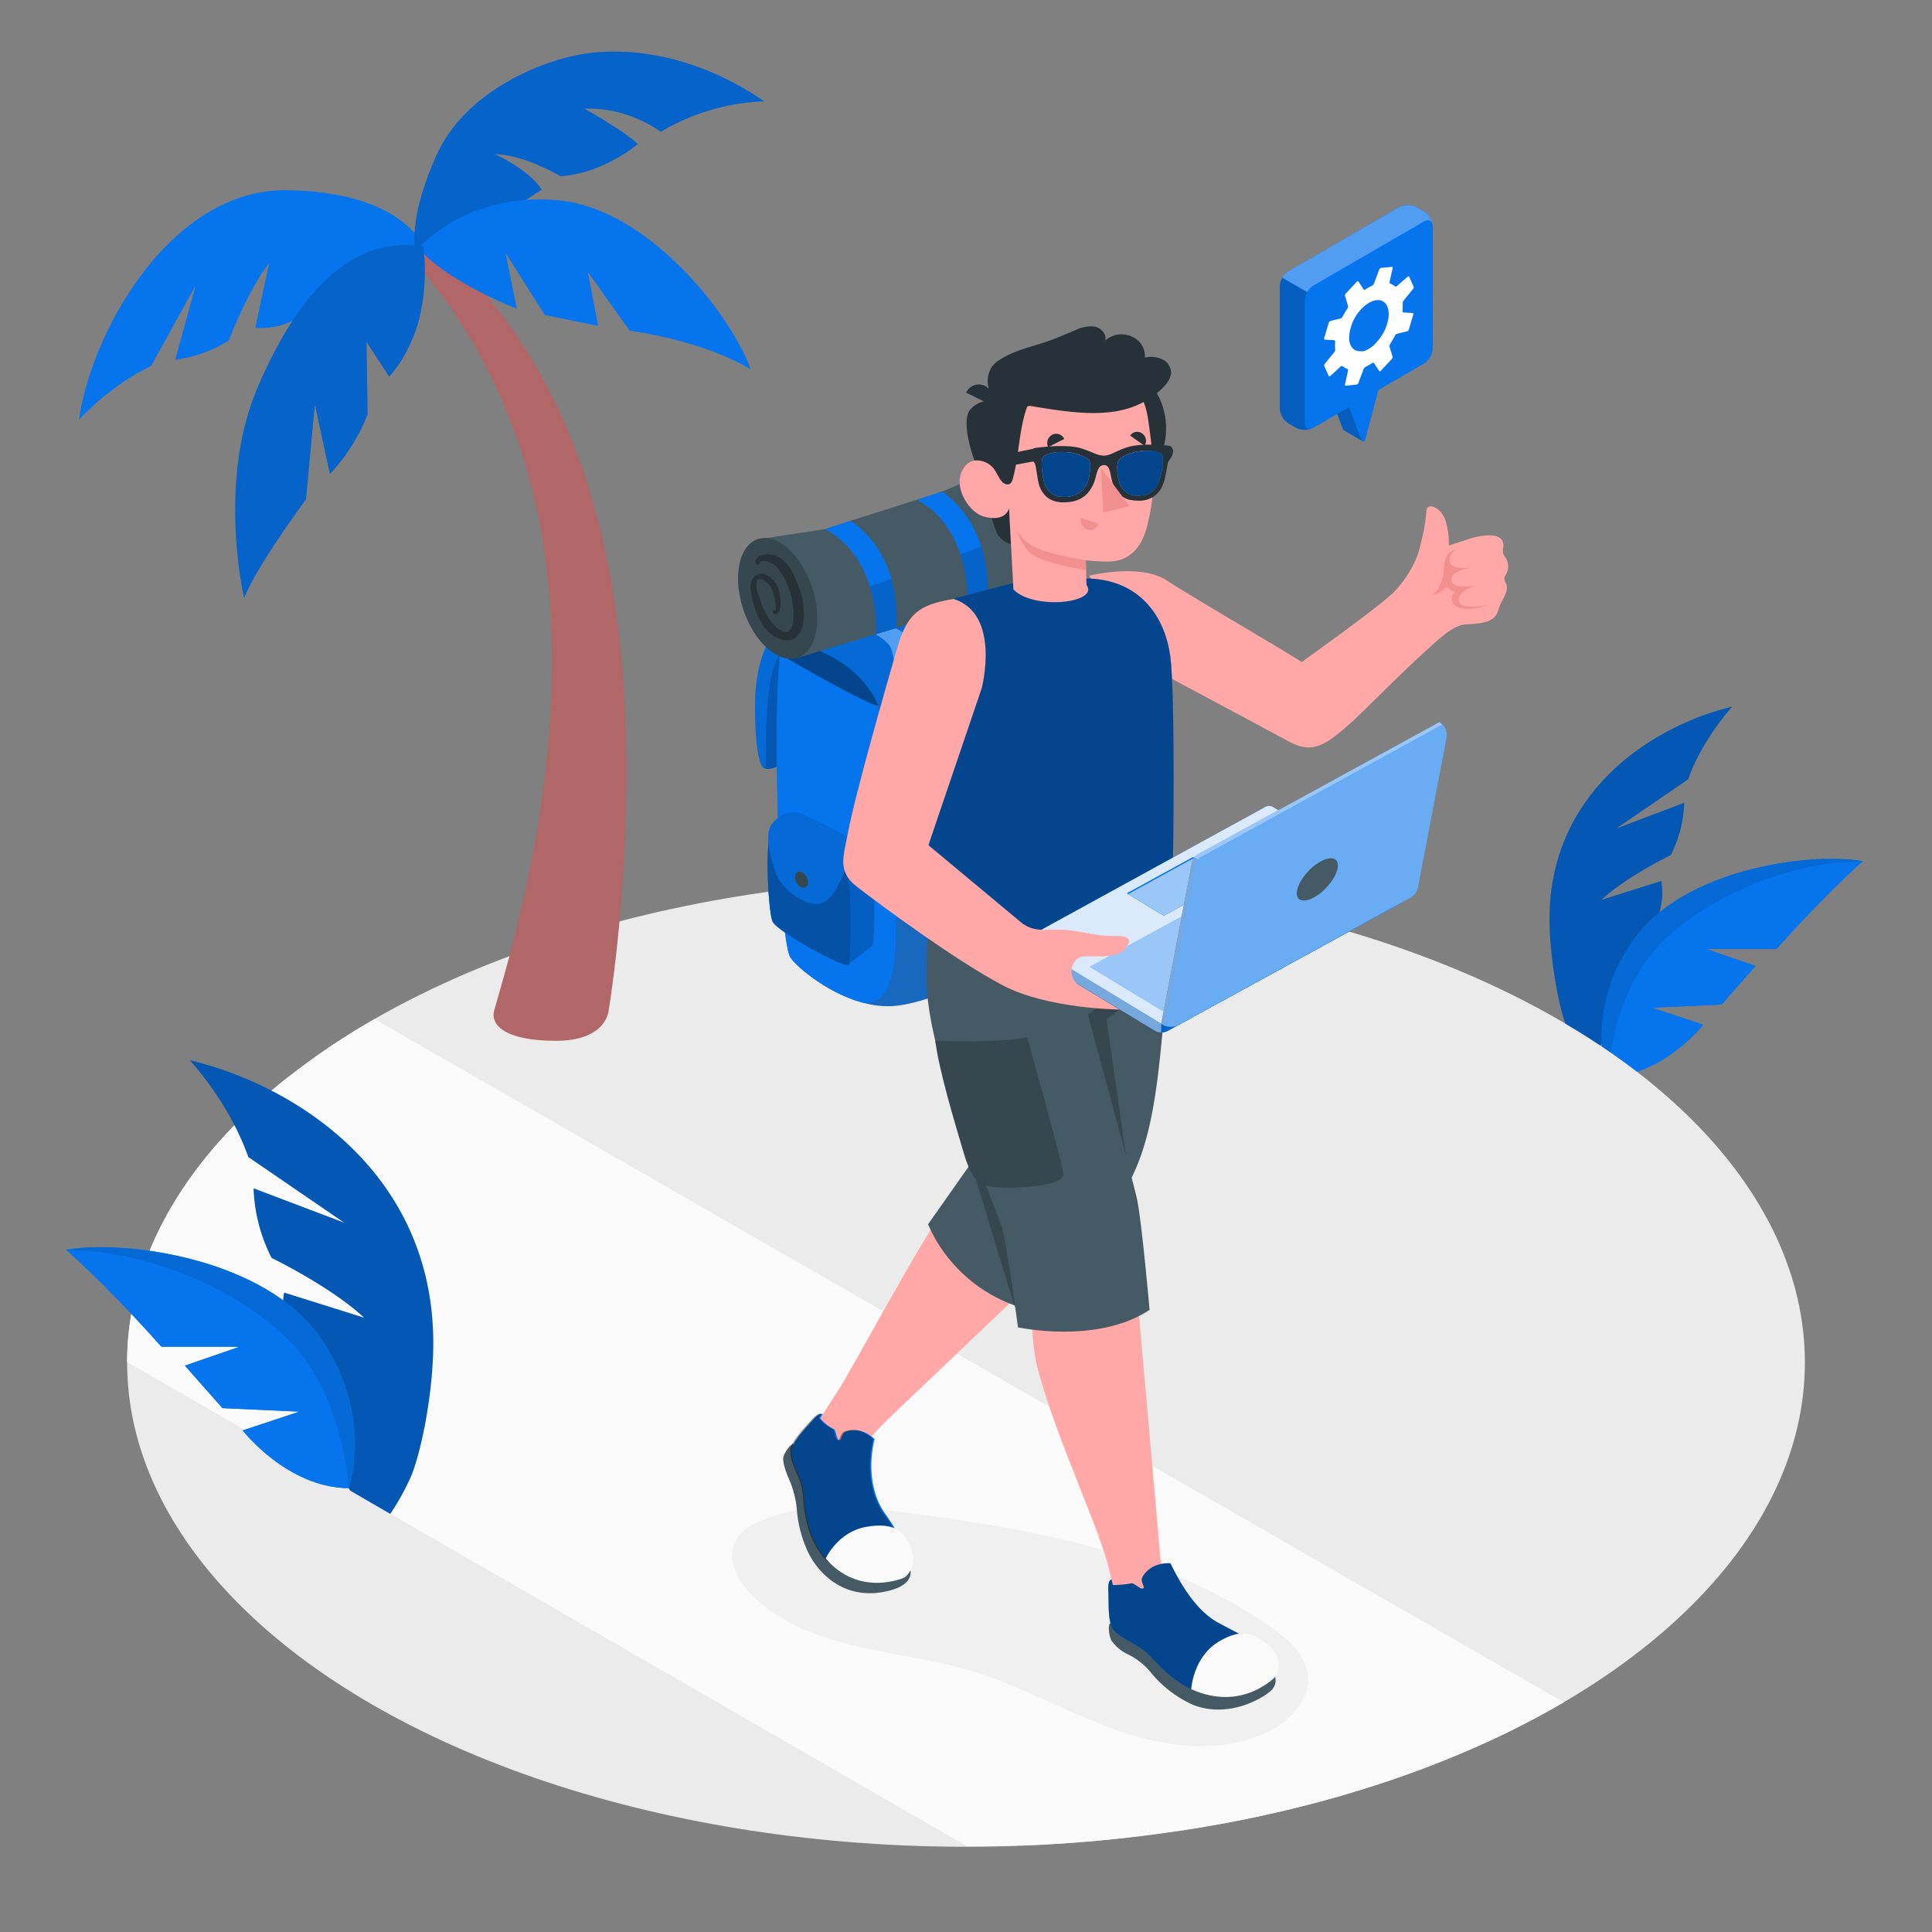 <svg xmlns="http://www.w3.org/2000/svg" viewBox="0 0 500 500"><rect x="0" y="0" width="500" height="500" fill="#808080" stroke="none"/><g id="freepik--Floor--inject-65"><g id="freepik--floor--inject-65"><ellipse id="freepik--floor--inject-65" cx="250" cy="352.6" rx="217.1" ry="125.34" style="fill:#ebebeb"></ellipse><path d="M404.69,440.55l-1.18.69q-5.52,3.19-11.33,6.08h0c-.63.33-1.26.63-1.89.95q-9.45,4.62-19.56,8.53c-1.28.5-2.57,1-3.86,1.46l-.32.12-3.59,1.3-.79.26c-1.24.45-2.5.87-3.76,1.29s-2.79.92-4.19,1.36-2.76.86-4.15,1.29a2,2,0,0,0-.35.1l-3.13.92c-2.1.6-4.2,1.17-6.33,1.74-1.06.27-2.12.55-3.19.81s-2.18.55-3.28.82c-2.19.53-4.4,1-6.61,1.52l-3.33.71q-2.22.47-4.47.9c-1.47.29-2.95.55-4.44.83l-.11,0c-1.48.27-3,.53-4.45.77s-3,.49-4.49.72l-.25,0q-6.72,1-13.54,1.79c-.93.12-1.87.22-2.81.32s-1.82.18-2.74.27c-1.34.14-2.69.27-4,.38-1.07.1-2.14.19-3.21.26-.73.07-1.45.11-2.18.17s-1.69.12-2.53.17c-.65.05-1.29.09-1.94.12l-2.87.17c-.82.05-1.63.09-2.45.12s-1.87.09-2.8.11c-.41,0-.83,0-1.24,0-1.14.06-2.27.09-3.41.12-1.55,0-3.11.07-4.66.08s-3.33,0-5,0L32.9,352.48c0-.91,0-1.79.05-2.69,0-1.07.11-2.14.2-3.22,0-.5.09-1,.14-1.48s.11-1,.17-1.5.13-1,.2-1.5.11-.77.18-1.15c.17-1.12.38-2.22.61-3.34.11-.5.21-1,.33-1.49.22-1,.46-1.93.72-2.89.14-.53.29-1.06.44-1.58l.42-1.38c.32-1,.66-2.06,1-3.07.17-.5.35-1,.54-1.49h0c.38-1,.77-1.95,1.18-2.92.21-.49.42-1,.64-1.47s.38-.86.58-1.27c5.41-11.65,13.78-22.94,25.11-33.47l1.08-1,.68-.62c.41-.37.82-.74,1.24-1.09.75-.66,1.52-1.32,2.29-2l1.39-1.16c.46-.38.93-.77,1.41-1.15L75,278.44c1-.76,2-1.51,3-2.26l1.51-1.12,1.18-.87,2.1-1.47c.47-.32.93-.65,1.4-1h0q5.85-4,12.38-7.77c.12-.08.24-.14.37-.21Z" style="fill:#fafafa"></path></g></g><g id="freepik--Shadows--inject-65"><path d="M228.33,391.19a51.94,51.94,0,0,0-30.43,2c-3,1.13-6,2.71-7.47,5.49-2.56,4.79.58,10.7,4.49,14.47,7.21,6.95,17,10.59,26.71,12.89s19.76,3.41,29.35,6.26c13,3.88,25,10.85,37.8,15.39s27.58,6.47,39.71.29c5.48-2.79,10.53-8.08,10-14.21-.47-5.45-5.09-9.52-9.58-12.65-31.41-21.91-71.19-27-109.24-31.39" style="fill:#f0f0f0"></path></g><g id="freepik--Plants--inject-65"><g id="freepik--Palm--inject-65"><path d="M104.41,64.85s30.56,27.79,37,81.73c5.92,49.56-8.13,96.07-13.47,114.78-1.2,3.71,2.5,8,15.89,8s13.71-8,13.71-8,9.76-58,.89-109.52C149.65,101,128.13,77.47,112.54,62Z" style="fill:#b16668"></path><path d="M109.55,63.76s-5.3-14.11-35.29-14.53-50.57,36.52-53.82,59.4c0,0,8.12-9,18.63-13.87L50.61,73.91,45.35,93.1a34,34,0,0,0,13.89-5s4.78-12.79,10.41-20L66.07,84.83a18.73,18.73,0,0,0,9.58-1.78C81.14,80.64,97.61,75.41,109.55,63.76Z" style="fill:#0674ED"></path><path d="M107.5,64.5s-2-7.7,5.47-24.33c7.58-16.84,28-25,39.61-26.44s28.33.9,45.19,12.49A56.35,56.35,0,0,0,171,34.11a32.6,32.6,0,0,0-19.8-6s10.9,6.1,13.84,9.18c0,0-9,7.68-20,8.29,0,0-9.34-5.55-17-5.69,0,0,8.76,3.91,12.14,9.17C140.06,49.09,119.35,63.79,107.5,64.5Z" style="fill:#0674ED"></path><path d="M107.5,64.5s-2-7.7,5.47-24.33c7.58-16.84,28-25,39.61-26.44s28.33.9,45.19,12.49A56.35,56.35,0,0,0,171,34.11a32.6,32.6,0,0,0-19.8-6s10.9,6.1,13.84,9.18c0,0-9,7.68-20,8.29,0,0-9.34-5.55-17-5.69,0,0,8.76,3.91,12.14,9.17C140.06,49.09,119.35,63.79,107.5,64.5Z" style="opacity:0.15"></path><path d="M108.35,64.22s12.27-14.47,35.84-12.42,44.95,29.57,50.1,43.81c0,0-10.73-7.09-31.32-10L152.15,70.41l2.65,13.93L141,81.52,130.82,65.45l2.94,14.47S115.57,72.86,108.35,64.22Z" style="fill:#0674ED"></path><path d="M109.55,63.76a52.33,52.33,0,0,1-1.14,19.06c-2.59,9.54-7.71,14.66-7.71,14.66l-5.84-9,.28,18.74a48.38,48.38,0,0,1-9.76,15.46l-3.9-18-2.29,24.56s-12.77,17.18-16,25.56c0,0-7.1-30,3.54-54.67S91,61,109.55,63.76Z" style="fill:#0674ED"></path><path d="M109.55,63.76a52.33,52.33,0,0,1-1.14,19.06c-2.59,9.54-7.71,14.66-7.71,14.66l-5.84-9,.28,18.74a48.38,48.38,0,0,1-9.76,15.46l-3.9-18-2.29,24.56s-12.77,17.18-16,25.56c0,0-7.1-30,3.54-54.67S91,61,109.55,63.76Z" style="opacity:0.15"></path></g><g id="freepik--plants--inject-65"><path d="M436.88,201.69l-18.62,12.75,17.61-6.67a32.15,32.15,0,0,1-3.48,13.53s-11.63,5.64-17.95,11.6L429.93,228a17.17,17.17,0,0,1-.48,8.09c-.1.36-.21.73-.33,1.1-.82,2.47-2,7.16-4,12.71h0a81.84,81.84,0,0,1-6.4,14,57.5,57.5,0,0,1-4.26,6.29c-.09.13-.19.25-.29.38q-4.31-2.88-9-5.63c-1.79-4.58-3.76-15.68-4.12-24.69C399.75,205.8,427,188,448.28,182.9,448.28,182.9,440.5,191.36,436.88,201.69Z" style="fill:#0674ED"></path><path d="M436.88,201.69l-18.62,12.75,17.61-6.67a32.15,32.15,0,0,1-3.48,13.53s-11.63,5.64-17.95,11.6L429.93,228a17.17,17.17,0,0,1-.48,8.09c-.1.36-.21.73-.33,1.1-.82,2.47-2,7.16-4,12.71h0a81.84,81.84,0,0,1-6.4,14,57.5,57.5,0,0,1-4.26,6.29c-.09.13-.19.25-.29.38q-4.31-2.88-9-5.63c-1.79-4.58-3.76-15.68-4.12-24.69C399.75,205.8,427,188,448.28,182.9,448.28,182.9,440.5,191.36,436.88,201.69Z" style="opacity:0.25"></path><path d="M482.13,222.89h0c-.65.34-11.23,6-22.89,21l-17.62,1.72,12.7,4.37-8.79,10-18,.81,13.26,4.4s-6.83,8.73-17.09,12.15c-2.22-1.72-4.53-3.39-6.92-5.05l-2.23-1.5,0-.59h0a43.13,43.13,0,0,1,8.08-26.79,35.31,35.31,0,0,1,6.89-7.31C444.64,223.82,470.11,220.79,482.13,222.89Z" style="fill:#0674ED"></path><path d="M482.13,222.89h0c-.52.46-9.05,7.84-22.34,22.73l-18.17,0,12.7,4.37-8.79,10-18,.81,13.26,4.4s-6.83,8.73-17.09,12.15c-2.22-1.72-4.53-3.39-6.92-5.05l-2.23-1.5,0-.59h0a43.13,43.13,0,0,1,8.08-26.79,35.31,35.31,0,0,1,6.89-7.31C444.64,223.82,470.11,220.79,482.13,222.89Z" style="fill:#0674ED"></path><path d="M482.13,222.89c-19,.06-40.83,9.2-52.94,21.93a38.9,38.9,0,0,0-4,5.08h0s0,0,0,0a53.71,53.71,0,0,0-6.4,14h0a72.88,72.88,0,0,0-2,8.37l-2.23-1.5,0-.59h0a43.13,43.13,0,0,1,8.08-26.79,35.31,35.31,0,0,1,6.89-7.31C444.64,223.82,470.11,220.79,482.13,222.89Z" style="opacity:0.1"></path></g><g id="freepik--plants--inject-65"><path d="M112.06,350.92c-.48,12.12-3.21,25-5.62,31a63.54,63.54,0,0,1-5.44,9.86l-10.35-6c-10-15.27-13.84-32.66-16-39-2.38-7.18-1.09-12.25-1.09-12.25l20.67,6.49c-8.44-7.94-23.94-15.48-23.94-15.48a42.84,42.84,0,0,1-4.66-18l23.49,8.91-24.83-17A72.33,72.33,0,0,0,56.46,284a82.06,82.06,0,0,0-7.32-9.61,93.37,93.37,0,0,1,12.43,3.93C87.05,288.38,113.62,311.45,112.06,350.92Z" style="fill:#0674ED"></path><path d="M112.06,350.92c-.48,12.11-3.21,25-5.62,31a63,63,0,0,1-5.44,9.86l-10.35-6c-10-15.27-13.84-32.66-16-39-2.38-7.18-1.09-12.25-1.09-12.25l20.67,6.49c-8.44-7.94-23.94-15.48-23.94-15.48a42.84,42.84,0,0,1-4.66-18l23.49,8.91-24.83-17A72.33,72.33,0,0,0,56.46,284a82.06,82.06,0,0,0-7.32-9.61,93.37,93.37,0,0,1,12.43,3.93C87.05,288.38,113.62,311.45,112.06,350.92Z" style="opacity:0.25"></path><path d="M90.24,385.14s6.75-18.66-7.36-39-50.21-25.41-65.8-22.69c0,0,12,6,25.32,23.24l19.46,1.9-14,4.84,9.71,11,19.9.91-14.66,4.86S74.29,385,90.24,385.14Z" style="fill:#0674ED"></path><path d="M90.24,385.14s6.75-18.66-7.36-39-50.21-25.41-65.8-22.69c0,0,9.54,8.14,24.7,25.13H61.86l-14,4.84,9.71,11,19.9.91-14.66,4.86S74.29,385,90.24,385.14Z" style="fill:#0674ED"></path><path d="M82.88,346.16c14.11,20.32,7.36,39,7.36,39s-1.3-23.36-14.68-37.43-37.51-24.16-58.48-24.24C32.67,320.75,68.78,325.84,82.88,346.16Z" style="opacity:0.1"></path></g></g><g id="freepik--Character--inject-65"><g id="freepik--character--inject-65"><path d="M389.34,149.55a2.49,2.49,0,0,1,.43-.92,4.21,4.21,0,0,0-.09-4.27,5.05,5.05,0,0,1-.62-1c-.28-.78.07-1.64,0-2.47-.26-3.71-7-2.09-9.1-1.35-.61.21-3.62,1.18-5,1.67a20.23,20.23,0,0,0-.74-6.08c-1-3.85-4.89-5.28-5.07-2.94a44,44,0,0,1-1.31,7.87,24.06,24.06,0,0,1-1.79,5.52,29.25,29.25,0,0,1-5.57,7.91c-4.19,4-23.58,17.83-23.58,17.83-5.42-3.48-27.5-16.26-35-21.13-6.93-4.5-20.06-1.19-20.06-1.19L298.28,173s27.43,14.65,35.13,18.82c6.3,3.42,9.47,1.25,16.71-5.21h0c5.76-5.45,13.34-13.31,21.53-20.56,3.27-2.89,5.59-4.38,8-4.49.87,0,1.75-.09,2.62-.19,1.93-.21,4.23-.7,5.17-2.62.32-.66.48-1.39.74-2.07.41-1,1.06-2,1.46-3a4.21,4.21,0,0,0,.29-2.22C389.76,150.85,389.26,150.23,389.34,149.55Z" style="fill:#ffa8a7"></path><path d="M376.71,142.32c-2.22.54-2.91,1.93-3.06,5.05-.08,1.85-.86,5.22-3,6.45a4.8,4.8,0,0,0,2.69-1c1-.91,1.28-1,1.77-.41a3.51,3.51,0,0,0,1.33.89,2.4,2.4,0,0,0-.41,2.84c.86,1.66,5.19,2,8.86.4,0,0-5.88,1.4-7.09-.52s2-4,4.3-4.46c0,0-5.65.94-6.37-.94s1.66-3.09,5-3.71c0,0-4.66.52-5.34-1.09C374.59,143.9,376.06,142.9,376.71,142.32Z" style="fill:#f28f8f"></path><g id="freepik--Backpack--inject-65"><path d="M197.14,198.21c1.55,2.17,5.16-.43,11.6-3.51s1.53-32.45,1.53-32.45-10.59.87-11.74,10.91S197.14,198.21,197.14,198.21Z" style="fill:#0674ED"></path><path d="M197.14,198.21c1.55,2.17,5.16-.43,11.6-3.51s1.53-32.45,1.53-32.45-10.59.87-11.74,10.91S197.14,198.21,197.14,198.21Z" style="opacity:0.25"></path><path d="M248.26,142.21c6.24-.59,20.61,5.56,23.18,10.26,2.69,4.92,16.26,73.37,11.44,80.24-6.06,8.62-37.72,27-52.16,27.67-11.92.54-24.06-9.5-26.12-12.54-3.37-5-5.11-76.37-1.8-82.65C208.17,155,240.31,143,248.26,142.21Z" style="fill:#0674ED"></path><path d="M248.26,142.21c6.24-.59,20.61,5.56,23.18,10.26,2.69,4.92,16.26,73.37,11.44,80.24-6.06,8.62-37.72,27-52.16,27.67-11.92.54-24.06-9.5-26.12-12.54-3.37-5-5.11-76.37-1.8-82.65C208.17,155,240.31,143,248.26,142.21Z" style="fill:#fff;opacity:0.1"></path><path d="M248.26,142.21c6.24-.59,20.61,5.56,23.18,10.26,2.69,4.92,16.26,73.37,11.44,80.24-6.06,8.62-37.72,27-52.16,27.67-11.92.54-24.06-9.5-26.12-12.54-3.37-5-5.11-76.37-1.8-82.65C208.17,155,240.31,143,248.26,142.21Z" style="opacity:0.2"></path><path d="M201.09,201.6c0-3-.06-5.95-.06-8.81,0-1.14,0-2.27,0-3.38,0-2.22.05-4.36.09-6.39,0-1,.05-2,.08-3,0-1.44.11-2.8.17-4.08s.14-2.48.23-3.57c0-.37.06-.73.09-1.07.27-3.09.64-5.26,1.1-6.15.16-.28.33-.57.53-.87l.2-.29c.14-.2.28-.4.44-.6l.27-.35.49-.56.32-.36c.25-.27.51-.54.79-.82l.56-.53.38-.35.65-.58.33-.28.76-.63c5.79,1.9,11.27,3.71,11.43,3.8.36.2,6.33,3.2,6.72,11.94L229.35,210l.27,3.35c.28,4.69,7.63,47.6-5.79,46.13l-.54,0c-9.13-2.47-17.07-9.23-18.69-11.63a7.55,7.55,0,0,1-.76-2.32c-.09-.46-.19-1-.28-1.53-.05-.28-.09-.57-.14-.87-.14-.92-.27-1.94-.4-3.07,0-.37-.08-.75-.12-1.15-.62-5.92-1.11-14.13-1.44-22.94-.06-1.77-.12-3.55-.17-5.35,0-1.2-.07-2.4-.09-3.61,0-.6,0-1.2,0-1.8C201.13,204,201.11,202.8,201.09,201.6Z" style="fill:#0674ED"></path><path d="M201.92,169.21a14.06,14.06,0,0,1,.88-4c5.37-10.17,37.51-22.24,45.46-23,6.24-.59,20.61,5.56,23.18,10.26a38.42,38.42,0,0,1,1.89,6.24c-12,7.58-43.1,24.78-46.51,23.83-4.19-1.17-24.5-12.77-24.89-13.31Z" style="opacity:0.4"></path><path d="M199.56,215.82c.36-.22,5.54-4.72,6.15-5.09,1.08-.65,18.11,9.17,19.75,10.92,1.13,1.23.95,21.41.42,22.89-.2.53-6,4.55-6.15,5.08-.54,1.48-18.49-8.45-19.75-11.08S198,216.77,199.56,215.82Z" style="fill:#0674ED"></path><path d="M199.56,215.82c.36-.22,5.54-4.72,6.15-5.09,1.08-.65,18.11,9.17,19.75,10.92,1.13,1.23.95,21.41.42,22.89-.2.53-6,4.55-6.15,5.08-.54,1.48-18.49-8.45-19.75-11.08S198,216.77,199.56,215.82Z" style="opacity:0.18"></path><path d="M219.31,226.74c1.14,1.22.95,21.41.42,22.88s-18.49-8.45-19.75-11.08-2-21.77-.42-22.72C200.64,215.17,217.67,225,219.31,226.74Z" style="fill:#0674ED"></path><path d="M205.71,210.73c-.61.36-5.78,4.87-6.14,5.08,1.07-.64,18.1,9.18,19.73,10.93l6.15-5.08C223.82,219.89,206.79,210.08,205.71,210.73Z" style="opacity:0.4"></path><path d="M219.31,226.74c1.14,1.22.95,21.41.42,22.88s-18.49-8.45-19.75-11.08-2-21.77-.42-22.72C200.64,215.17,217.67,225,219.31,226.74Z" style="opacity:0.3"></path><path d="M225.45,221.66c-1.26-.71-4.74,1.48-6.2,2.93s-2.72,7.86-6.67,9.14-10-3.64-11.46-7-3.36-10.4-1.59-13.1,5.08-4.33,8-3S224.89,218.54,225.45,221.66Z" style="fill:#0674ED"></path><path d="M225.45,221.66c-1.26-.71-4.74,1.48-6.2,2.93s-2.72,7.86-6.67,9.14-10-3.64-11.46-7-3.36-10.4-1.59-13.1,5.08-4.33,8-3S224.89,218.54,225.45,221.66Z" style="opacity:0.1"></path><path d="M207.51,225.72a3,3,0,0,1,1.6,2.68,1.21,1.21,0,0,1-1.77,1.19,2.93,2.93,0,0,1-1.6-2.68C205.79,225.83,206.58,225.29,207.51,225.72Z" style="fill:#37474f"></path><path d="M227.27,182.57s-2.81-8.15-13.27-13.26-10.63-3.25-13.45,2.6c-2.54,5.26-2.37,24.2-2.38,26S196,199.55,195.5,188s.36-22.72,10.64-30.31C220,147.46,242,139.88,252.72,141.43s20.59,6.2,20.61,17.28C273.33,158.71,260.92,178,227.27,182.57Z" style="fill:#0674ED"></path><path d="M227.27,182.57s-2.81-8.15-13.27-13.26-10.63-3.25-13.45,2.6c-2.54,5.26-2.37,24.2-2.38,26S196,199.55,195.5,188s.36-22.72,10.64-30.31C220,147.46,242,139.88,252.72,141.43s20.59,6.2,20.61,17.28C273.33,158.71,260.92,178,227.27,182.57Z" style="opacity:0.1"></path><path d="M255.54,155.39s4.09,2.07,4.46,4.57,2,8.49,1.07,10.21-4.09,2.13-4.57,1-1.37-8.35-2.17-10.18-4-4-4-4Z" style="fill:#0674ED"></path><path d="M231.79,162.6s4,1.76,4.41,4.27,2,8.24,1.11,10-4.09,2.14-4.58,1-1.37-8.34-2.17-10.17-4-3.58-4-3.58Z" style="fill:#0674ED"></path><g style="opacity:0.3"><path d="M255.54,155.39s4.09,2.07,4.46,4.57,2,8.49,1.07,10.21-4.09,2.13-4.57,1-1.37-8.35-2.17-10.18-4-4-4-4Z" style="fill:#fff"></path><path d="M231.79,162.6s4,1.76,4.41,4.27,2,8.24,1.11,10-4.09,2.14-4.58,1-1.37-8.34-2.17-10.17-4-3.58-4-3.58Z" style="fill:#fff"></path></g><path d="M259.22,120.47h0c2.27-.77,5,0,7.79,2.38,5.48,4.83,8.75,14.55,7.31,21.72-.76,3.75-2.67,6-5.11,6.69h0l-62.85,19-10.49-30.63,17.69-2.71,6.5-2.12,21.84-6.92,3-1.08Z" style="fill:#455a64"></path><path d="M203.88,141.91c5.48,4.83,8.75,14.55,7.31,21.71s-7.05,9-12.53,4.22-8.76-14.55-7.32-21.71S198.4,137.08,203.88,141.91Z" style="fill:#37474f"></path><path d="M243.71,127.22s13.21,7.7,11.83,28.17L250.36,157s1.53-19.71-13-27.65Z" style="fill:#0674ED"></path><path d="M220.06,134.79s13.23,7.27,11.86,27.74l-5.2,1.57s1.34-19.25-13.16-27.19Z" style="fill:#0674ED"></path><g style="opacity:0.15"><path d="M254,141.45a36.75,36.75,0,0,1,1.55,13.94L250.36,157a38.78,38.78,0,0,0-1.82-13.55Z"></path><path d="M230.71,149.79a37.28,37.28,0,0,1,1.21,12.74l-5.2,1.57a37.49,37.49,0,0,0-1.62-12.3Z"></path></g><path d="M195.6,149c2.1-1.35,4.35.47,5.38,2.27a9.78,9.78,0,0,1,1,5.05,3.77,3.77,0,0,1-.42,2.12c-.38.55-1,.8-1.5.24-.19-.22,0-.9.35-.82s.23.17.31.05.06-.51.07-.68a10.42,10.42,0,0,0-.25-2,9,9,0,0,0-.91-3,5.81,5.81,0,0,0-1.87-2.07c-.68-.41-1.7-.58-1.94.36-.39,1.5.49,3.53,1,4.93a17.59,17.59,0,0,0,3,5.77c.77.93,2.92,3,4.27,2.15s1.24-3.39,1.25-4.6a17,17,0,0,0-1-5.82,17.88,17.88,0,0,0-3.11-6,5.06,5.06,0,0,0-2.17-1.44c-.67-.23-2.24-.73-2.5.23-.07.23-.53.68-.75.34-.78-1.18.37-2.19,1.54-2.48a6.14,6.14,0,0,1,5.21,1.28c2.1,1.65,3.28,4.66,4.2,7.09a18.76,18.76,0,0,1,1.22,8.19c-.19,2.17-.89,4.9-3.35,5.45-2.63.59-5.38-1.34-6.86-3.37a20.19,20.19,0,0,1-3.2-7.94C194.14,152.58,193.87,150.05,195.6,149Z" style="fill:#263238"></path></g><path d="M302.52,229.27l-41.18,1.49-1.13,67.41s-11,8-18,18.08c-5.12,7.29-21.81,38.1-24.77,42.75l-5.55,8.7c-.54,1.55-.23,4.89,3.45,6.76s7.89.72,8.68-.65c0,0,.75-1.74,7.09-7.77s52-49.4,54.45-52.37c3.65-4.44,5.81-8.48,10.2-24.09C301.16,270.22,303,237.72,302.52,229.27Z" style="fill:#ffa8a7"></path><path d="M303.13,227.62s0,13.43-1.86,34.75-3.59,36.74-12,48.36S268.06,334.64,264,338.31a38.65,38.65,0,0,1-23.82-21.46l12.13-17.24-6.41-64.39Z" style="fill:#455a64"></path><path d="M251.31,301.23s4.71,15.1,5.39,17.62,6,19.49,6,19.49.52-22.74-.49-26.87S251.31,301.23,251.31,301.23Z" style="fill:#37474f"></path><path d="M301.89,234.74s.59,10.68-5.27,18.69-10.25,10.31-10.25,10.31l5.05,35.5-9.92-36.67Z" style="fill:#37474f"></path><path d="M205.39,373.75c-.81-.25-2.49,2.44-2.67,3.39s.4,3.16,1.32,5.29a25.68,25.68,0,0,1,2.17,8.08,31.85,31.85,0,0,0,2.94,11.24c2.15,4.45,8.32,12.2,19.34,10.27,6.68-1.18,7.4-4,7.14-5.57Z" style="fill:#455a64"></path><path d="M226.35,372.45c-.9,3.34-2.21,12.55,2.91,19.56,3.45,4.72,5.49,9.51,4.81,14-.71,4.66-17.84.43-20.38-2.66a23.3,23.3,0,0,1-4.91-10.95c-.72-3.52-.44-5.95-1.28-8.54-.9-2.8-3-6.15-2.57-8.8.21-1.46,2.13-3.9,3.92-5.87,1.64-1.81,3-3.65,4.1-3.22l-.68,1.08a10.65,10.65,0,0,0,3.57,2.82c.57.33.64,2.72,1.34,2.87s.51-1.79,1.78-2.25C223.1,369,226.35,372.45,226.35,372.45Z" style="fill:#0674ED"></path><path d="M226,372.46c-.9,3.33-2.21,12.55,2.91,19.56,3.45,4.72,5.49,9.51,4.81,14-.71,4.66-17.84.43-20.38-2.66a23.3,23.3,0,0,1-4.91-11c-.72-3.52-.44-6-1.28-8.55-.9-2.8-3-6.14-2.57-8.8.21-1.45,2.13-3.89,3.92-5.86,1.64-1.81,3-3.65,4.1-3.22l-.68,1.07a10.56,10.56,0,0,0,3.57,2.83c.57.32.64,2.72,1.34,2.86s.51-1.78,1.78-2.25C222.7,369,226,372.46,226,372.46Z" style="opacity:0.4"></path><path d="M213.69,403.34s3.08-6.85,10.42-8.18,9.26,1.53,10.07,2.53,4.48,6.84-.1,10.58C234.08,408.27,222.45,413.55,213.69,403.34Z" style="fill:#fafafa"></path><path d="M300.32,403.39s-5-57.44-7.3-82.2c-4.58-28.63-13.73-57.7-13.73-57.7s6.19-3.45,11.93-11.69c8.34-12,8.15-22.07,8.15-22.07l-4.82-.33-52.16,2.13c.16,8.62-.16,20.72,1,31.89,2.42,22.9,24.66,63.43,24.66,63.43-.21,3.16-2.49,16.56.74,28.27,5.09,18.47,16.31,41.65,18.41,51.74h0l2.09,8.45,13-3.2-2-8.72Z" style="fill:#ffa8a7"></path><path d="M241.17,229.06c-.85,9.66-1.52,17.63-1.39,24.72s2.15,16.79,5.42,26.6,12.76,33.5,14,36.95,4.25,26.18,4.25,26.18S283.85,348,297.51,339c0,0-2-22.78-3.23-28.56s-12.78-47.84-12.78-47.84,20.66-13.75,21-33.3Z" style="fill:#455a64"></path><path d="M287.38,420.07c-.8.36-.26,3.63.25,4.5a11,11,0,0,0,4.33,3.6,17.69,17.69,0,0,1,6.28,5.16,30.13,30.13,0,0,0,10.36,7.81c4.75,2,10.79,1.65,16.09-.93s5.68-4.15,5.33-6.26Z" style="fill:#455a64"></path><path d="M302.91,404.58c1.6,3.23,5.81,11.84,12.4,15.41,5.24,2.85,12.18,5.91,14.74,9.89,2.66,4.14-6.63,8.05-10.8,8.33-3.25.21-7.53.64-11-1.06a27.57,27.57,0,0,1-4.78-3c-3-2.26-5.29-5.24-7.48-7.06s-6.58-3.36-8.1-5.71c-.84-1.29-1-4.52-1-7.3,0-2.56-.41-4.89.76-5.32l.36,1.44a25.78,25.78,0,0,0,4.83-.42c.67-.14,2.38,1.69,3,1.32s-.83-1.75-.16-3C298,404.08,302.91,404.58,302.91,404.58Z" style="fill:#0674ED"></path><path d="M302.91,404.58c1.6,3.23,5.81,11.84,12.4,15.41,5.24,2.85,12.18,5.91,14.74,9.89,2.66,4.14-6.63,8.05-10.8,8.33-3.25.21-7.53.64-11-1.06a27.57,27.57,0,0,1-4.78-3c-3-2.26-5.29-5.24-7.48-7.06s-6.58-3.36-8.1-5.71c-.84-1.29-1-4.52-1-7.3,0-2.56-.41-4.89.76-5.32l.36,1.44a25.78,25.78,0,0,0,4.83-.42c.67-.14,2.38,1.69,3,1.32s-.83-1.75-.16-3C298,404.08,302.91,404.58,302.91,404.58Z" style="opacity:0.4"></path><path d="M308.28,437.15s.47-8.32,7.16-12.32,9.58-1.25,10.75-.58,6.92,4.35,3.83,9.7C330,434,321.49,443.14,308.28,437.15Z" style="fill:#fafafa"></path><path d="M302.86,169.77c-1.26-9.14-6.93-19.5-21.09-20.06l-18.28.87c-4.5,1.17-16.75,4.17-21.45,5.82l-.88,37.08s-1.12,28.58-.77,43.89c13.09,8.3,45,9.95,62.88-3.62C303.8,221.11,304.11,178.82,302.86,169.77Z" style="fill:#0674ED"></path><path d="M302.86,169.77c-1.26-9.14-6.93-19.5-21.09-20.06l-18.28.87c-4.5,1.17-16.75,4.17-21.45,5.82l-.88,37.08s-1.12,28.58-.77,43.89c13.09,8.3,45,9.95,62.88-3.62C303.8,221.11,304.11,178.82,302.86,169.77Z" style="opacity:0.4"></path><path d="M301.77,110.31a18.4,18.4,0,0,0-36.75-.75l-8.46-5.79a6.5,6.5,0,0,0-5.34,2.07c-2.25,2.45-.71,9.84,2.42,17,0,0,3.25,13.16,4.45,15.3a6,6,0,0,0,3.56,2.69l-.43-8,33.38-3-3.35-2.3A18.4,18.4,0,0,0,301.77,110.31Z" style="fill:#263238"></path><path d="M260.56,123.26c-1,.67-2.63-1.33-4-2.66s-5.7-3.07-7.7,1.51,2.24,10.6,5.65,11.55c5.88,1.64,6.63-2.12,6.63-2.12l1.13,21c5.2,5.44,22.31,3.54,18.92-1.17L281,145s5.3.63,7.86.15c4.26-.8,6.84-4.27,8-8.94,1.84-7.51,2.44-13.55.2-28.13-2.46-16-21.13-15.53-31-8.87S260.56,123.26,260.56,123.26Z" style="fill:#ffa8a7"></path><path d="M300.83,93a6.9,6.9,0,0,0-4.53-.44,5.47,5.47,0,0,0-3.37-5.44,6.32,6.32,0,0,0-6.89,1c.42-1.63-1.09-3.26-2.75-3.6a8.84,8.84,0,0,0-4.91.9c-2.33.94-4.62,2-7,2.82-4.17,1.47-8.63,2.35-12.39,4.7a7.71,7.71,0,0,0-2.34,2.06,6.62,6.62,0,0,0-1,4.18,8.53,8.53,0,0,0,.23,1.43,3.83,3.83,0,0,0-1-.76,3.57,3.57,0,0,0-4.83,1.77l6.39,3.17c-.13,1.28-.27,2.55-.38,3.83-.28,3.39-.86,7.33,0,10.67a2.48,2.48,0,0,0,.43,1.12,6.1,6.1,0,0,1,.89,1.11l1.13,2c.51.91,1.31,2,2.5,1.83.66-.08,1-1,1.14-1.54,1.59-6,1.54-12.32,3.54-18.17a1,1,0,0,1,.26-.46,1.07,1.07,0,0,1,.81-.1c3,.49,6.1,1,9.16,1.35,6.95.82,14.4.88,20.46-2.63,2.36-1.37,6.32-4.19,6.69-7.14A3.92,3.92,0,0,0,300.83,93Z" style="fill:#263238"></path><path d="M281,145s-9.62-1.62-13-3.28a11,11,0,0,1-4.77-4.42,15.1,15.1,0,0,0,2.8,5.3c2.54,3.05,15.06,4.94,15.06,4.94Z" style="fill:#f28f8f"></path><path d="M277.9,121.19a1.71,1.71,0,1,1-1.77-1.72A1.75,1.75,0,0,1,277.9,121.19Z" style="fill:#263238"></path><path d="M275.43,113.6l-4.17,2.12a2.45,2.45,0,0,1,1.07-3.22A2.28,2.28,0,0,1,275.43,113.6Z" style="fill:#263238"></path><path d="M279.84,134.05l4.43,1.5a2.29,2.29,0,0,1-2.92,1.54A2.44,2.44,0,0,1,279.84,134.05Z" style="fill:#f28f8f"></path><path d="M296.21,115.37l-3.74-2.64a2.21,2.21,0,0,1,3.13-.55A2.33,2.33,0,0,1,296.21,115.37Z" style="fill:#263238"></path><path d="M268,116l-15,3.13a5.48,5.48,0,0,1,4.33,2.19l10.61-2Z" style="fill:#263238"></path><path d="M295.25,120.88a1.71,1.71,0,1,1-1.77-1.73A1.76,1.76,0,0,1,295.25,120.88Z" style="fill:#263238"></path><path d="M302.57,115.35l-1-.11c-3.17-.28-7.31-.31-9.82.51-3.15,1-4.28,2.13-6,2.17s-3-1-6.33-2c-2.66-.71-7.09-.53-10.49-.12l-1.05.14a1.75,1.75,0,0,0-1.2,1.79,3.82,3.82,0,0,0,1,2,2.32,2.32,0,0,1,.32.82c.34,1.43.51,4.16,1.18,5.67a6.76,6.76,0,0,0,1.31,2,6.37,6.37,0,0,0,.67.6l.39.26a6,6,0,0,0,1.17.55l.2.06.31.09.32.07a6.5,6.5,0,0,0,1,.15c.14,0,.29,0,.44,0h.56c4.31-.06,6.15-2.19,7.26-4.37s.89-5.22,2.87-5.25h.19a.57.57,0,0,1,.18,0c1.46.32,1.23,3.12,2.11,5.12a8.44,8.44,0,0,0,1.37,2.17q.17.18.33.33l.18.16.18.15.17.13.19.13.14.09.1.06a5.92,5.92,0,0,0,1.7.67l.16,0a8.52,8.52,0,0,0,2.1.18,6.32,6.32,0,0,0,6.15-4.06c.69-1.54,1-4.28,1.34-5.72a1.87,1.87,0,0,1,.38-.76,4.07,4.07,0,0,0,.95-2.11C303.68,116.23,303.11,115.41,302.57,115.35Zm-20.82,8.43a6.76,6.76,0,0,1-1.55,3h0a6.18,6.18,0,0,1-4.72,1.8,5,5,0,0,1-4.48-2.11l-.14-.21-.12-.21-.11-.2-.09-.18-.07-.15a.61.61,0,0,1,0-.12l-.09-.22h0a6.64,6.64,0,0,1-.21-.63,0,0,0,0,1,0,0c0-.13-.07-.26-.1-.38s-.1-.43-.14-.61a.52.52,0,0,1,0-.11l0-.11c-.3-1.51-.64-4.46.11-5.14s2.72-1.42,5.93-1.16l.34,0a14.3,14.3,0,0,1,1.46.23l.56.13a12.48,12.48,0,0,1,1.42.45l.44.18a4.91,4.91,0,0,1,.46.22.31.31,0,0,1,.1,0l.17.09a2.75,2.75,0,0,1,.94.78C282.37,120.14,282.14,122.1,281.75,123.78Zm18.72-1c-.27,1.18-.85,3.73-3.12,4.88a5.62,5.62,0,0,1-2.4.58,5,5,0,0,1-4.75-2.17,0,0,0,0,1,0,0l-.09-.14-.09-.16-.05-.08-.12-.24-.12-.28-.06-.13,0-.08a.49.49,0,0,0,0-.11l0-.09a7.31,7.31,0,0,1-.28-1.12c-.3-1.67-.44-3.62.18-4.56s3-2,5.29-2.32a13.68,13.68,0,0,1,1.47-.14h1.06l.24,0,.4,0a7.16,7.16,0,0,1,.74.12l.17,0h.05l.12,0,.17.05.21.07a2.83,2.83,0,0,1,.35.14l.06,0a2.69,2.69,0,0,1,.78.5C301.25,118.31,300.81,121.29,300.47,122.8Z" style="fill:#263238"></path><path d="M281.75,123.78a6.76,6.76,0,0,1-1.55,3h0a6.18,6.18,0,0,1-4.72,1.8,5,5,0,0,1-4.48-2.11l-.14-.21-.12-.21-.11-.2-.09-.18-.07-.15a.61.61,0,0,1,0-.12l-.09-.22h0a6.64,6.64,0,0,1-.21-.63,0,0,0,0,1,0,0c0-.13-.07-.26-.1-.38s-.1-.43-.14-.61a.52.52,0,0,1,0-.11l0-.11c-.3-1.51-.64-4.46.11-5.14s2.72-1.42,5.93-1.16l.34,0a14.3,14.3,0,0,1,1.46.23l.56.13a12.48,12.48,0,0,1,1.42.45l.44.18a4.91,4.91,0,0,1,.46.22.31.31,0,0,1,.1,0l.17.09a2.75,2.75,0,0,1,.94.78C282.37,120.14,282.14,122.1,281.75,123.78Z" style="fill:#0674ED"></path><path d="M281.75,123.78a6.76,6.76,0,0,1-1.55,3h0a6.18,6.18,0,0,1-4.72,1.8,5,5,0,0,1-4.48-2.11l-.14-.21-.12-.21-.11-.2-.09-.18-.07-.15a.61.61,0,0,1,0-.12l-.09-.22h0a6.64,6.64,0,0,1-.21-.63,0,0,0,0,1,0,0c0-.13-.07-.26-.1-.38s-.1-.43-.14-.61a.52.52,0,0,1,0-.11l0-.11c-.3-1.51-.64-4.46.11-5.14s2.72-1.42,5.93-1.16l.34,0a14.3,14.3,0,0,1,1.46.23l.56.13a12.48,12.48,0,0,1,1.42.45l.44.18a4.91,4.91,0,0,1,.46.22.31.31,0,0,1,.1,0l.17.09a2.75,2.75,0,0,1,.94.78C282.37,120.14,282.14,122.1,281.75,123.78Z" style="opacity:0.4"></path><path d="M300.47,122.8c-.27,1.18-.85,3.73-3.12,4.88a5.62,5.62,0,0,1-2.4.58,5,5,0,0,1-4.75-2.17,0,0,0,0,1,0,0l-.09-.14-.09-.16-.05-.08-.12-.24-.12-.28-.06-.13,0-.08a.49.49,0,0,0,0-.11l0-.09a7.31,7.31,0,0,1-.28-1.12c-.3-1.67-.44-3.62.18-4.56s3-2,5.29-2.32a13.68,13.68,0,0,1,1.47-.14h1.06l.24,0,.4,0a7.16,7.16,0,0,1,.74.12l.17,0h.05l.12,0,.17.05.21.07a2.83,2.83,0,0,1,.35.14l.06,0a2.69,2.69,0,0,1,.78.5C301.25,118.31,300.81,121.29,300.47,122.8Z" style="fill:#0674ED"></path><path d="M300.47,122.8c-.27,1.18-.85,3.73-3.12,4.88a5.62,5.62,0,0,1-2.4.58,5,5,0,0,1-4.75-2.17,0,0,0,0,1,0,0l-.09-.14-.09-.16-.05-.08-.12-.24-.12-.28-.06-.13,0-.08a.49.49,0,0,0,0-.11l0-.09a7.31,7.31,0,0,1-.28-1.12c-.3-1.67-.44-3.62.18-4.56s3-2,5.29-2.32a13.68,13.68,0,0,1,1.47-.14h1.06l.24,0,.4,0a7.16,7.16,0,0,1,.74.12l.17,0h.05l.12,0,.17.05.21.07a2.83,2.83,0,0,1,.35.14l.06,0a2.69,2.69,0,0,1,.78.5C301.25,118.31,300.81,121.29,300.47,122.8Z" style="opacity:0.4"></path><polygon points="284.94 121.08 285.5 132.69 292.32 130.98 284.94 121.08" style="fill:#f28f8f"></polygon><path d="M242.05,269.37s15.23.69,23.77-.89c0,0,8.9,31.56,9.37,35.22s-14.85,3.92-17.95,3.5-5.49-.85-7.86-8.9S243.08,277.32,242.05,269.37Z" style="fill:#37474f"></path><path d="M246.78,155c-8.78,1.52-11.94,3.54-14.61,12.78-2.86,9.92-10.86,37.76-12.71,47.69-1.13,6.11-2.89,10,2.29,14,6.63,5.15,26.05,19.4,37.77,25.54s30.22,6.25,30.22,6.25l-12.84-7.77-.55-4.7-36.08-30.06,13.78-40.57S259.15,158.92,246.78,155Z" style="fill:#ffa8a7"></path><path d="M265.18,243.12l0,1.2a3.41,3.41,0,0,0,1.63,3l32,19.39a3.4,3.4,0,0,0,3.4.07l60.27-33a3.38,3.38,0,0,0,1.77-2.91l0-.83-63.72,34.94Z" style="fill:#0674ED"></path><g style="opacity:0.5"><path d="M265.18,243.12l0,1.2a3.41,3.41,0,0,0,1.63,3l32,19.39a3.4,3.4,0,0,0,3.4.07l60.27-33a3.38,3.38,0,0,0,1.77-2.91l0-.83-63.72,34.94Z" style="fill:#fff"></path></g><g style="opacity:0.1"><path d="M265.18,243.12l0,1.2a3.41,3.41,0,0,0,1.63,3l32,19.39a3.4,3.4,0,0,0,3.4.07l60.27-33a3.38,3.38,0,0,0,1.77-2.91l0-.83-63.72,34.94Z"></path></g><path d="M364.28,230l-34.84-21.15a2,2,0,0,0-2,0l-62,34a.45.45,0,0,0,0,.78l35.17,21.36Z" style="fill:#0674ED"></path><g style="opacity:0.85"><path d="M364.28,230l-34.84-21.15a2,2,0,0,0-2,0l-62,34a.45.45,0,0,0,0,.78l35.17,21.36Z" style="fill:#fff"></path></g><polygon points="300.86 261.61 282.06 250.21 337.87 219.62 356.77 230.96 300.86 261.61" style="fill:#0674ED"></polygon><g style="opacity:0.6"><polygon points="300.86 261.61 282.06 250.21 337.87 219.62 356.77 230.96 300.86 261.61" style="fill:#fff"></polygon></g><polygon points="291.62 231.18 291.97 231.39 301.18 236.98 317.98 227.76 318.33 227.58 308.77 221.78 291.62 231.18" style="fill:#0674ED"></polygon><polygon points="291.97 231.39 301.18 236.98 317.98 227.76 308.76 222.17 291.97 231.39" style="fill:#0674ED"></polygon><g style="opacity:0.6"><polygon points="291.97 231.39 301.18 236.98 317.98 227.76 308.76 222.17 291.97 231.39" style="fill:#fff"></polygon></g><path d="M300.56,264.92l-.05,2.27a3.46,3.46,0,0,0,1.71-.42l60.27-33a3.38,3.38,0,0,0,1.77-2.91l0-.83Z" style="fill:#0674ED"></path><g style="opacity:0.03"><path d="M300.56,264.92l-.05,2.27a3.46,3.46,0,0,0,1.71-.42l60.27-33a3.38,3.38,0,0,0,1.77-2.91l0-.83Z" style="fill:#fff"></path></g><g style="opacity:0.2"><path d="M300.56,264.92l-.05,2.27a3.46,3.46,0,0,0,1.71-.42l60.27-33a3.38,3.38,0,0,0,1.77-2.91l0-.83Z"></path></g><path d="M301.51,265.45a4.05,4.05,0,0,0,3.48-.19l60-32.91a4,4,0,0,0,2-2.77L374.36,191a4.93,4.93,0,0,0,.07-.66,4,4,0,0,0-1.13-2.89l-62.36,34.2a3,3,0,0,0-1.5,2Z" style="fill:#0674ED"></path><g style="opacity:0.4"><path d="M301.51,265.45a4.05,4.05,0,0,0,3.48-.19l60-32.91a4,4,0,0,0,2-2.77L374.36,191a4.93,4.93,0,0,0,.07-.66,4,4,0,0,0-1.13-2.89l-62.36,34.2a3,3,0,0,0-1.5,2Z" style="fill:#fff"></path></g><path d="M300.56,264.93l.4.24a5.68,5.68,0,0,0,.55.28l7.93-41.72a3,3,0,0,1,1.5-2l62.36-34.2a3.94,3.94,0,0,0-.81-.64L310,221.1a3,3,0,0,0-1.49,2.05Z" style="fill:#0674ED"></path><g style="opacity:0.6"><path d="M300.56,264.93l.4.24a5.68,5.68,0,0,0,.55.28l7.93-41.72a3,3,0,0,1,1.5-2l62.36-34.2a3.94,3.94,0,0,0-.81-.64L310,221.1a3,3,0,0,0-1.49,2.05Z" style="fill:#fff"></path></g><path d="M310,222.47l-.94-.58a3,3,0,0,0-.58,1.26l-7.95,41.78.4.24a5.68,5.68,0,0,0,.55.28l7.93-41.72A2.93,2.93,0,0,1,310,222.47Z" style="fill:#0674ED"></path><path d="M310,222.47l-.94-.58a3,3,0,0,0-.58,1.26l-7.95,41.78.4.24a5.68,5.68,0,0,0,.55.28l7.93-41.72A2.93,2.93,0,0,1,310,222.47Z" style="fill:#fff;opacity:0.5"></path><path d="M310,222.47l-.94-.58a3,3,0,0,0-.58,1.26l-7.95,41.78.4.24a5.68,5.68,0,0,0,.55.28l7.93-41.72A2.93,2.93,0,0,1,310,222.47Z" style="opacity:0.1"></path><path d="M335.67,230.47c.49-2.58,3.24-6,6.14-7.55s4.85-.79,4.36,1.79-3.24,6-6.14,7.55S335.18,233.05,335.67,230.47Z" style="fill:#455a64"></path><path d="M264.91,239.19c3.35,2.36,7,1,11.43,1.51s8.27,1.63,11.84,1.52,5.34.63,2.84,3.49-9.69,1.22-11.62,2.09-3.15,4-.91,6.6c2.1,2.44-12-2.28-13.83-5.17S262.36,239.56,264.91,239.19Z" style="fill:#ffa8a7"></path></g></g><g id="freepik--speech-bubble--inject-65"><g id="freepik--speach-bubble--inject-65"><path d="M352.57,114.14l-3.1-8.82,2.49-7.2v-4.4l-7.63,4.4v4.41l3.28,8.68a.44.44,0,0,0,.22.19h0Z" style="fill:#0674ED"></path><path d="M352.57,114.14l-3.1-8.82,2.49-7.2v-4.4l-7.63,4.4v4.41l3.28,8.68a.44.44,0,0,0,.22.19h0Z" style="opacity:0.2"></path><path d="M370.8,58.68a5.06,5.06,0,0,0-2.29-4l-1.87-1.08a5,5,0,0,0-4.57,0L333.49,70.17a5,5,0,0,0-2.29,4v31.45a5.06,5.06,0,0,0,2.29,4l1.86,1.08a5.06,5.06,0,0,0,4.58,0l9.19-5.31L352.4,114a.49.49,0,0,0,.88-.08l3.46-13,11.77-6.81a5.06,5.06,0,0,0,2.29-4Z" style="fill:#0674ED"></path><path d="M331.2,105.58a5.06,5.06,0,0,0,2.29,4l1.86,1.08a5.09,5.09,0,0,0,4.19.18c-1.08.41-1.9-.2-1.9-1.5V77.85a4.68,4.68,0,0,1,.67-2.25l-6.44-3.72a4.71,4.71,0,0,0-.67,2.25Z" style="opacity:0.2"></path><path d="M370.72,58c-.27-1-1.15-1.28-2.21-.67L339.93,73.89a4.44,4.44,0,0,0-1.61,1.71l-6.44-3.72a4.56,4.56,0,0,1,1.61-1.7l28.57-16.54a5.13,5.13,0,0,1,4.58,0l1.87,1.08A5,5,0,0,1,370.72,58Z" style="fill:#fff;opacity:0.3"></path><path d="M365.68,81h0l-.16,0-2.19-.12a.36.36,0,0,1-.37-.36c0-.34.05-.69.05-1a9.84,9.84,0,0,0,0-1.09,1,1,0,0,1,.24-.64l2.44-3a.67.67,0,0,0,.15-.61l-1.16-2.56s0-.07-.07-.08h0a.34.34,0,0,0-.37.11L361.56,74a.46.46,0,0,1-.57.09,4,4,0,0,0-1.12-.65.41.41,0,0,1-.26-.45l.81-3.65a.23.23,0,0,0-.12-.26.36.36,0,0,0-.24,0l-2.55.25a.7.7,0,0,0-.56.39l-1.38,3.71a1.22,1.22,0,0,1-.56.54,11.2,11.2,0,0,0-1.58.91c-.21.15-.45.16-.54,0l-1.31-2c-.09-.14-.3-.11-.47.06l-2.8,3a.78.78,0,0,0-.22.62l.78,2.64a.84.84,0,0,1-.14.63A21.93,21.93,0,0,0,347.44,82a1,1,0,0,1-.61.45l-2.39.58a.8.8,0,0,0-.55.45l-1.2,4.06a.29.29,0,0,0,.3.37l2.19.12a.36.36,0,0,1,.37.36,11.46,11.46,0,0,0,0,2.11,1,1,0,0,1-.24.64l-2.44,3a.67.67,0,0,0-.15.61l1.16,2.56a.22.22,0,0,0,.07.09h0a.15.15,0,0,0,.09,0h0a.44.44,0,0,0,.28-.13l2.61-2.39a.47.47,0,0,1,.57-.09,4.14,4.14,0,0,0,1.11.65.42.42,0,0,1,.27.45l-.81,3.66a.23.23,0,0,0,.11.25h0a.37.37,0,0,0,.24,0l2.55-.26a.7.7,0,0,0,.56-.39l1.39-3.7a1.15,1.15,0,0,1,.55-.54c.27-.13.54-.27.81-.43a9.06,9.06,0,0,0,.77-.49c.22-.14.46-.15.55,0l1.31,2a.09.09,0,0,0,.06.06c.11.07.27,0,.41-.12l2.8-3a.73.73,0,0,0,.21-.62l-.78-2.63a.92.92,0,0,1,.15-.64,19.25,19.25,0,0,0,1.28-2.24,1.05,1.05,0,0,1,.61-.45l2.4-.58a.78.78,0,0,0,.54-.45l1.21-4.06A.28.28,0,0,0,365.68,81ZM352.89,90.9l-.14,0-.1,0-.23,0-.26,0h-.24a2.54,2.54,0,0,1-2.4-1.62,4.08,4.08,0,0,1-.35-1.33,4.59,4.59,0,0,1,0-.75,11.39,11.39,0,0,1,3.16-7.25,8.59,8.59,0,0,1,1.93-1.56,5,5,0,0,1,.65-.33,4.1,4.1,0,0,1,1.8-.39s0,0,0,0H357a2.57,2.57,0,0,1,2,1.59c1.09,2.39-.16,6.57-2.77,9.33A7.34,7.34,0,0,1,352.89,90.9Z" style="fill:#fff"></path></g></g></svg>

